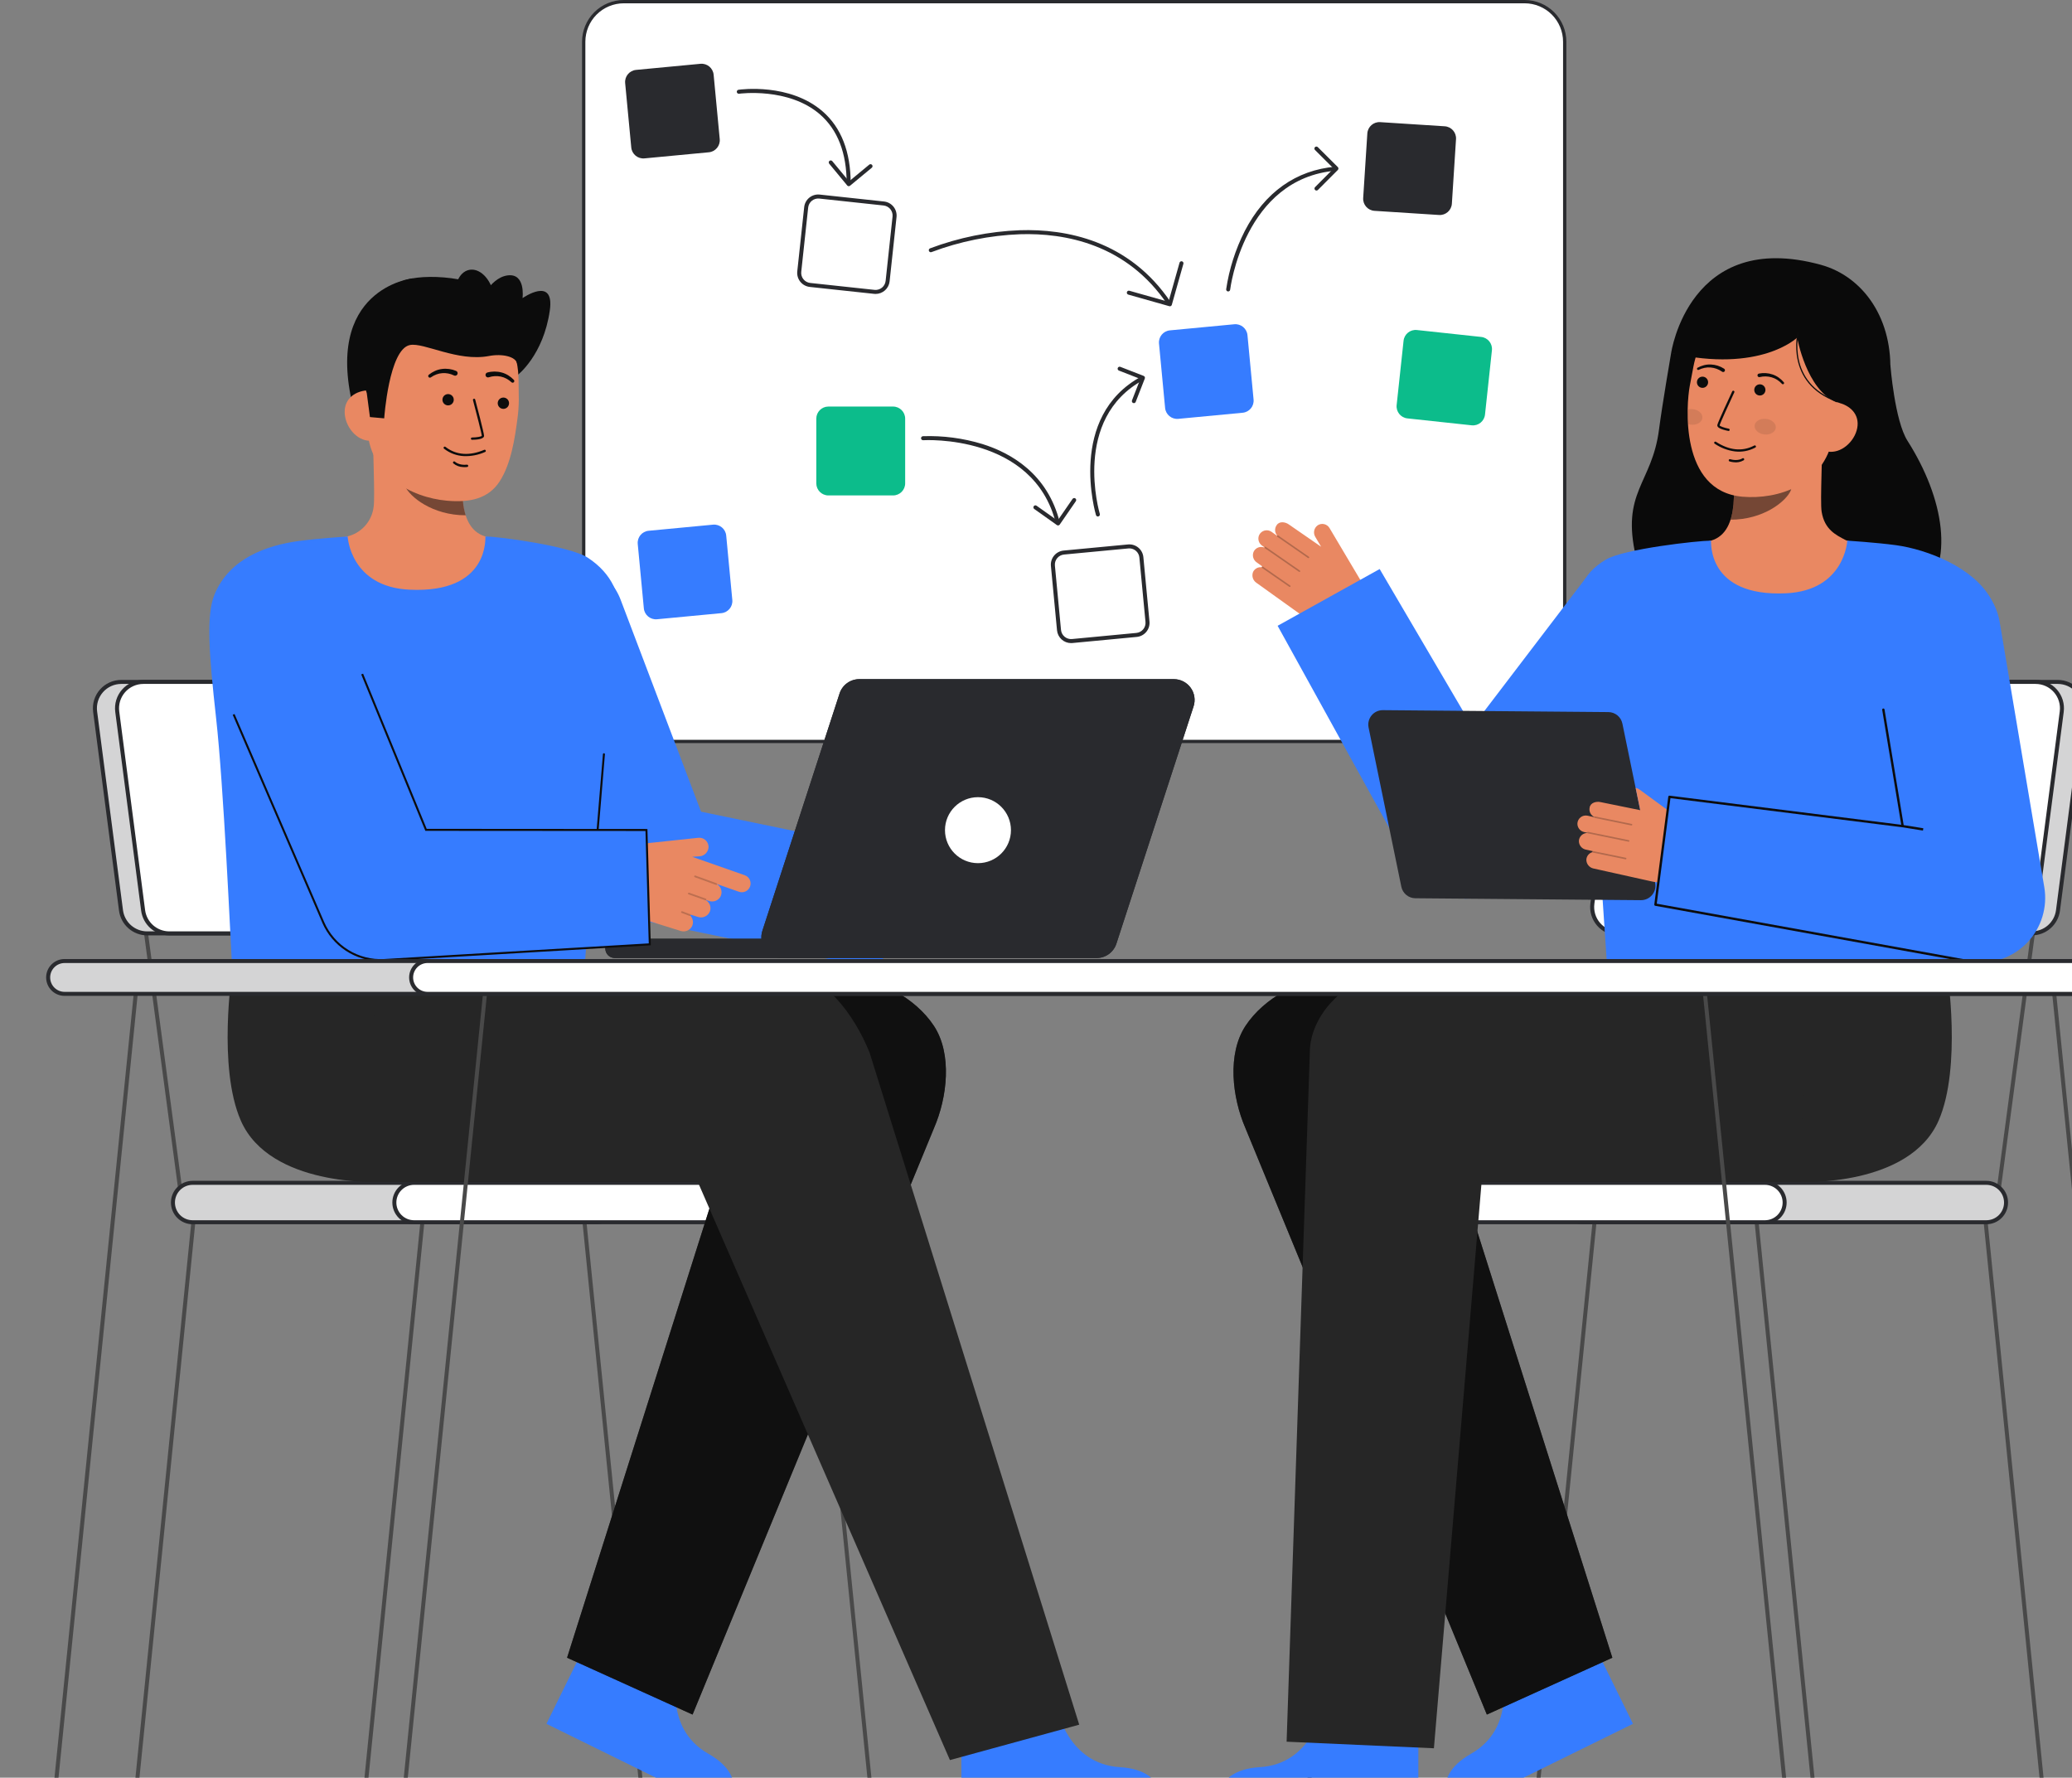 <svg width="1034" height="887" viewBox="0 0 1034 887" fill="none" xmlns="http://www.w3.org/2000/svg">
<rect x="0" y="0" width="1034" height="887" fill="#808080" stroke="none"/>
<path d="M311.278 369.963L760.855 369.963C771.895 369.963 780.845 361.013 780.845 349.973V20.814C780.845 9.774 771.895 0.824 760.855 0.824L311.278 0.824C300.238 0.824 291.288 9.774 291.288 20.814L291.288 349.973C291.288 361.013 300.238 369.963 311.278 369.963Z" fill="white"/>
<path d="M760.855 370.787H311.279C305.761 370.781 300.47 368.586 296.568 364.684C292.666 360.782 290.471 355.491 290.465 349.973V20.814C290.471 15.296 292.666 10.005 296.568 6.103C300.47 2.201 305.761 0.006 311.279 0L760.855 0C766.374 0.006 771.664 2.201 775.566 6.103C779.469 10.005 781.664 15.296 781.67 20.814V349.973C781.664 355.491 779.469 360.782 775.566 364.684C771.664 368.586 766.374 370.781 760.855 370.787ZM311.279 1.648C306.198 1.654 301.326 3.675 297.733 7.268C294.14 10.861 292.119 15.733 292.113 20.814V349.973C292.119 355.054 294.14 359.926 297.733 363.519C301.326 367.112 306.198 369.133 311.279 369.139H760.855C765.937 369.133 770.808 367.112 774.401 363.519C777.995 359.926 780.016 355.054 780.022 349.973V20.814C780.016 15.733 777.995 10.861 774.401 7.268C770.808 3.675 765.937 1.654 760.855 1.648H311.279Z" fill="#292A2E"/>
<path d="M349.547 31.834L317.415 34.88C314.097 35.195 311.661 38.141 311.976 41.459L315.023 73.591C315.338 76.91 318.283 79.345 321.602 79.03L353.734 75.984C357.052 75.669 359.488 72.723 359.173 69.405L356.126 37.273C355.811 33.954 352.866 31.519 349.547 31.834Z" fill="#292A2E"/>
<path d="M441.05 101.537L408.959 98.084C405.644 97.727 402.668 100.125 402.312 103.439L398.859 135.53C398.502 138.845 400.9 141.821 404.215 142.177L436.306 145.63C439.62 145.987 442.596 143.589 442.953 140.274L446.405 108.184C446.762 104.869 444.364 101.893 441.05 101.537Z" fill="white"/>
<path d="M436.963 146.666C436.708 146.666 436.452 146.652 436.198 146.625L404.108 143.172C402.253 142.97 400.555 142.041 399.384 140.589C398.214 139.136 397.667 137.278 397.865 135.423L401.318 103.334C401.417 102.415 401.696 101.525 402.138 100.714C402.581 99.903 403.18 99.187 403.899 98.607C404.619 98.027 405.446 97.595 406.332 97.334C407.219 97.074 408.148 96.991 409.067 97.09L441.157 100.543C443.012 100.743 444.712 101.672 445.883 103.125C447.054 104.578 447.599 106.437 447.4 108.292L443.947 140.381C443.762 142.105 442.947 143.7 441.658 144.859C440.369 146.019 438.697 146.663 436.963 146.666ZM436.411 144.636C437.739 144.779 439.069 144.389 440.109 143.551C441.15 142.713 441.814 141.496 441.957 140.168L445.411 108.078C445.554 106.75 445.163 105.419 444.325 104.379C443.487 103.339 442.27 102.674 440.942 102.531L408.851 99.079C408.194 99.008 407.528 99.068 406.894 99.254C406.259 99.44 405.667 99.75 405.152 100.165C404.637 100.58 404.209 101.092 403.892 101.673C403.575 102.253 403.376 102.89 403.305 103.548L399.852 135.637C399.711 136.965 400.102 138.295 400.94 139.335C401.778 140.374 402.994 141.039 404.322 141.184L436.411 144.636Z" fill="#292A2E"/>
<path d="M583.445 152.416C583.281 152.416 583.119 152.376 582.974 152.299C582.829 152.222 582.706 152.11 582.614 151.974C562.252 121.688 531.364 116.174 509.03 116.874C493.927 117.449 479.016 120.456 464.871 125.78C464.627 125.879 464.353 125.877 464.11 125.776C463.866 125.674 463.673 125.48 463.572 125.237C463.471 124.993 463.47 124.72 463.57 124.475C463.669 124.231 463.861 124.036 464.104 123.933C478.474 118.521 493.623 115.463 508.967 114.875C531.797 114.157 563.401 119.813 584.274 150.857C584.375 151.007 584.434 151.183 584.443 151.364C584.452 151.545 584.412 151.725 584.327 151.885C584.242 152.045 584.115 152.179 583.959 152.272C583.804 152.365 583.626 152.415 583.445 152.415V152.416Z" fill="#292A2E"/>
<path d="M583.815 152.825C583.723 152.825 583.631 152.812 583.542 152.787L563.052 147C562.797 146.928 562.581 146.758 562.451 146.526C562.321 146.295 562.289 146.021 562.361 145.766C562.433 145.511 562.604 145.295 562.835 145.165C563.066 145.035 563.34 145.003 563.595 145.075L583.123 150.589L588.638 131.061C588.715 130.812 588.887 130.602 589.116 130.477C589.345 130.353 589.614 130.323 589.866 130.394C590.117 130.465 590.33 130.631 590.46 130.858C590.591 131.084 590.627 131.352 590.562 131.605L584.776 152.095C584.717 152.305 584.592 152.49 584.418 152.621C584.245 152.753 584.033 152.825 583.815 152.825Z" fill="#292A2E"/>
<path d="M615.952 161.796L583.82 164.843C580.502 165.157 578.066 168.103 578.381 171.421L581.428 203.553C581.743 206.872 584.688 209.307 588.007 208.992L620.139 205.945C623.458 205.631 625.893 202.685 625.578 199.367L622.531 167.235C622.216 163.916 619.271 161.481 615.952 161.796Z" fill="#367CFF"/>
<path d="M720.967 63.014L688.758 60.943C685.431 60.729 682.561 63.253 682.347 66.579L680.276 98.789C680.062 102.116 682.586 104.986 685.912 105.2L718.122 107.271C721.448 107.485 724.319 104.961 724.533 101.635L726.604 69.425C726.818 66.098 724.294 63.228 720.967 63.014Z" fill="#292A2E"/>
<path d="M739.167 168.124L707.076 164.671C703.761 164.314 700.785 166.712 700.429 170.027L696.976 202.117C696.619 205.432 699.017 208.408 702.332 208.764L734.422 212.217C737.737 212.574 740.713 210.176 741.07 206.862L744.522 174.771C744.879 171.456 742.481 168.48 739.167 168.124Z" fill="#0CBC8B"/>
<path d="M563.009 272.66L530.877 275.707C527.558 276.022 525.123 278.968 525.438 282.286L528.485 314.418C528.799 317.737 531.745 320.172 535.064 319.857L567.195 316.81C570.514 316.496 572.949 313.55 572.635 310.231L569.588 278.1C569.273 274.781 566.328 272.346 563.009 272.66Z" fill="white"/>
<path d="M534.49 320.885C532.741 320.882 531.055 320.227 529.761 319.05C528.467 317.872 527.658 316.255 527.49 314.513L524.443 282.381C524.269 280.524 524.839 278.673 526.028 277.235C527.217 275.798 528.927 274.89 530.784 274.712L562.914 271.665C563.834 271.578 564.762 271.673 565.646 271.944C566.529 272.215 567.35 272.658 568.062 273.247C568.774 273.836 569.363 274.559 569.796 275.376C570.229 276.192 570.496 277.086 570.583 278.006L573.63 310.137C573.804 311.994 573.235 313.845 572.046 315.282C570.857 316.72 569.147 317.628 567.29 317.806L535.16 320.853C534.934 320.874 534.71 320.885 534.49 320.885ZM563.59 273.633C563.43 273.633 563.268 273.641 563.107 273.656L530.972 276.7C529.643 276.827 528.418 277.477 527.567 278.506C526.716 279.535 526.308 280.86 526.432 282.19L529.479 314.321C529.608 315.65 530.258 316.873 531.287 317.724C532.316 318.574 533.64 318.982 534.969 318.859L567.1 315.812C568.43 315.684 569.654 315.035 570.505 314.005C571.356 312.976 571.764 311.652 571.639 310.322L568.592 278.191C568.473 276.945 567.895 275.787 566.97 274.944C566.044 274.101 564.838 273.633 563.586 273.63L563.59 273.633Z" fill="#292A2E"/>
<path d="M355.825 261.793L323.693 264.84C320.374 265.155 317.939 268.1 318.254 271.419L321.301 303.551C321.616 306.869 324.561 309.304 327.88 308.99L360.012 305.943C363.33 305.628 365.766 302.683 365.451 299.364L362.404 267.232C362.089 263.913 359.144 261.478 355.825 261.793Z" fill="#367CFF"/>
<path d="M612.9 145.425C612.862 145.425 612.823 145.423 612.785 145.419C612.655 145.404 612.529 145.363 612.414 145.3C612.299 145.236 612.198 145.15 612.116 145.047C612.035 144.944 611.974 144.826 611.938 144.7C611.902 144.574 611.891 144.441 611.906 144.311C613.409 134.215 616.53 124.428 621.15 115.326C631.15 95.943 646.832 84.826 666.49 83.17C666.755 83.148 667.017 83.231 667.219 83.403C667.422 83.574 667.548 83.818 667.571 84.082C667.593 84.347 667.509 84.609 667.338 84.812C667.167 85.014 666.923 85.141 666.658 85.163C620.809 89.019 613.958 143.985 613.892 144.54C613.864 144.783 613.747 145.008 613.565 145.171C613.382 145.334 613.145 145.425 612.9 145.425Z" fill="#292A2E"/>
<path d="M656.98 95.073C656.783 95.073 656.589 95.015 656.425 94.905C656.26 94.795 656.132 94.639 656.056 94.457C655.98 94.274 655.96 94.073 655.998 93.879C656.037 93.685 656.132 93.507 656.271 93.367L665.511 84.086L656.231 74.846C656.136 74.754 656.059 74.644 656.007 74.522C655.954 74.4 655.926 74.269 655.925 74.136C655.923 74.003 655.948 73.872 655.998 73.749C656.048 73.626 656.122 73.514 656.216 73.42C656.31 73.326 656.421 73.251 656.544 73.201C656.667 73.15 656.798 73.124 656.931 73.125C657.064 73.126 657.195 73.153 657.317 73.206C657.439 73.258 657.55 73.334 657.642 73.429L667.63 83.375C667.818 83.562 667.923 83.817 667.923 84.082C667.923 84.347 667.818 84.601 667.63 84.789L657.685 94.778C657.593 94.871 657.483 94.945 657.362 94.996C657.241 95.047 657.111 95.073 656.98 95.073Z" fill="#292A2E"/>
<path d="M547.889 257.723C547.675 257.723 547.467 257.654 547.295 257.527C547.123 257.4 546.996 257.221 546.933 257.016C546.784 256.527 532.402 207.961 569.633 187.816C569.749 187.751 569.877 187.709 570.009 187.693C570.141 187.678 570.275 187.688 570.402 187.725C570.53 187.762 570.649 187.824 570.753 187.907C570.856 187.991 570.942 188.094 571.006 188.211C571.069 188.328 571.108 188.456 571.121 188.588C571.134 188.721 571.121 188.854 571.081 188.981C571.042 189.108 570.978 189.226 570.893 189.328C570.807 189.43 570.702 189.514 570.584 189.575C534.805 208.932 548.704 255.953 548.848 256.426C548.894 256.576 548.904 256.734 548.878 256.888C548.851 257.042 548.789 257.188 548.696 257.314C548.603 257.439 548.482 257.542 548.343 257.612C548.203 257.682 548.049 257.719 547.892 257.719L547.889 257.723Z" fill="#292A2E"/>
<path d="M565.83 201.156C565.668 201.156 565.508 201.116 565.364 201.04C565.22 200.964 565.097 200.854 565.005 200.72C564.914 200.586 564.856 200.431 564.838 200.27C564.819 200.108 564.84 199.945 564.899 199.793L569.071 189.076L558.354 184.9C558.112 184.801 557.918 184.61 557.815 184.369C557.711 184.129 557.706 183.857 557.801 183.613C557.896 183.368 558.083 183.171 558.322 183.063C558.561 182.955 558.832 182.946 559.078 183.036L570.728 187.57C570.851 187.618 570.963 187.689 571.057 187.78C571.152 187.871 571.228 187.979 571.281 188.1C571.334 188.22 571.363 188.349 571.365 188.481C571.368 188.612 571.345 188.743 571.297 188.865L566.762 200.514C566.69 200.703 566.562 200.865 566.396 200.98C566.23 201.094 566.032 201.156 565.83 201.156Z" fill="#292A2E"/>
<path d="M423.516 92.542C423.251 92.542 422.997 92.437 422.809 92.249C422.622 92.062 422.516 91.807 422.516 91.542C422.516 76.351 418.033 64.755 409.188 57.077C393.488 43.45 369.069 46.735 368.824 46.77C368.562 46.807 368.295 46.739 368.083 46.58C367.87 46.421 367.73 46.184 367.693 45.922C367.655 45.659 367.723 45.392 367.883 45.18C368.042 44.968 368.279 44.828 368.541 44.79C369.576 44.641 394.092 41.334 410.49 55.558C419.798 63.633 424.517 75.74 424.516 91.542C424.516 91.673 424.49 91.803 424.44 91.925C424.39 92.046 424.316 92.156 424.223 92.249C424.13 92.342 424.02 92.416 423.899 92.466C423.778 92.516 423.647 92.542 423.516 92.542Z" fill="#292A2E"/>
<path d="M423.564 92.9C423.533 92.9 423.501 92.9 423.47 92.9C423.339 92.888 423.212 92.85 423.096 92.788C422.98 92.727 422.877 92.643 422.793 92.542L413.8 81.683C413.631 81.479 413.55 81.215 413.575 80.951C413.6 80.687 413.728 80.444 413.933 80.275C414.137 80.105 414.4 80.024 414.664 80.049C414.928 80.074 415.172 80.203 415.341 80.407L423.7 90.5L433.788 82.148C433.889 82.064 434.006 82.001 434.132 81.963C434.257 81.924 434.389 81.91 434.52 81.923C434.65 81.935 434.777 81.973 434.894 82.035C435.01 82.096 435.112 82.18 435.196 82.281C435.28 82.382 435.343 82.499 435.381 82.624C435.42 82.75 435.434 82.882 435.421 83.013C435.409 83.143 435.371 83.27 435.309 83.386C435.248 83.502 435.164 83.605 435.063 83.689L424.2 92.674C424.021 92.821 423.796 92.901 423.564 92.9Z" fill="#292A2E"/>
<path d="M445.674 202.858H413.398C410.065 202.858 407.362 205.56 407.362 208.894V241.17C407.362 244.504 410.065 247.206 413.398 247.206H445.674C449.008 247.206 451.71 244.504 451.71 241.17V208.894C451.71 205.56 449.008 202.858 445.674 202.858Z" fill="#0CBC8B"/>
<path d="M527.876 261.844C527.653 261.844 527.437 261.769 527.262 261.632C527.087 261.495 526.962 261.303 526.908 261.087C515.759 216.487 461.245 219.615 460.703 219.652C460.572 219.661 460.44 219.644 460.315 219.602C460.191 219.56 460.075 219.493 459.976 219.407C459.877 219.32 459.796 219.215 459.738 219.097C459.679 218.979 459.644 218.851 459.636 218.719C459.627 218.588 459.644 218.456 459.686 218.332C459.728 218.207 459.794 218.092 459.881 217.993C459.967 217.893 460.073 217.812 460.191 217.754C460.308 217.695 460.437 217.661 460.568 217.652C470.609 217.312 480.636 218.632 490.247 221.558C504.519 226.017 522.801 236.41 528.847 260.597C528.879 260.724 528.885 260.857 528.866 260.987C528.847 261.117 528.802 261.242 528.734 261.354C528.667 261.467 528.578 261.565 528.472 261.643C528.366 261.722 528.247 261.778 528.119 261.81C528.04 261.832 527.958 261.843 527.876 261.844Z" fill="#292A2E"/>
<path d="M528.015 262.181C527.807 262.181 527.605 262.116 527.436 261.996L516.119 253.965C515.903 253.811 515.757 253.578 515.712 253.317C515.668 253.055 515.73 252.787 515.883 252.57C516.037 252.354 516.27 252.208 516.532 252.164C516.793 252.12 517.062 252.181 517.278 252.335L527.767 259.779L535.244 248.937C535.395 248.721 535.626 248.573 535.886 248.526C536.146 248.48 536.414 248.538 536.631 248.688C536.848 248.838 536.998 249.067 537.046 249.327C537.095 249.586 537.038 249.855 536.89 250.073L528.838 261.749C528.763 261.858 528.667 261.951 528.555 262.023C528.444 262.094 528.319 262.143 528.189 262.166C528.132 262.176 528.073 262.181 528.015 262.181Z" fill="#292A2E"/>
<path d="M1019.64 905.254L1021.6 904.876L990.904 599.845L988.94 600.223L1019.64 905.254Z" fill="#494949"/>
<path d="M905.338 905.254L907.302 904.876L876.607 599.845L874.643 600.223L905.338 905.254Z" fill="#494949"/>
<path d="M652.69 905.254L650.726 904.876L681.422 599.845L683.386 600.223L652.69 905.254Z" fill="#494949"/>
<path d="M766.988 905.254L765.024 904.876L795.719 599.845L797.683 600.223L766.988 905.254Z" fill="#494949"/>
<path d="M807.685 465.592L789.753 599.896L791.736 600.161L809.668 465.857L807.685 465.592Z" fill="#494949"/>
<path d="M1013.51 465.592L995.576 599.896L997.558 600.16L1015.49 465.856L1013.51 465.592Z" fill="#494949"/>
<path d="M789.935 609.869H991.255C996.687 609.869 1001.09 605.466 1001.09 600.034V600.033C1001.09 594.601 996.687 590.198 991.255 590.198H789.935C784.503 590.198 780.1 594.601 780.1 600.033V600.034C780.1 605.466 784.503 609.869 789.935 609.869Z" fill="#292A2E"/>
<path opacity="0.8" d="M789.935 609.869H991.255C996.687 609.869 1001.09 605.466 1001.09 600.034V600.033C1001.09 594.601 996.687 590.198 991.255 590.198H789.935C784.503 590.198 780.1 594.601 780.1 600.033V600.034C780.1 605.466 784.503 609.869 789.935 609.869Z" fill="white"/>
<path d="M779.1 600.034C779.104 597.161 780.246 594.408 782.277 592.377C784.309 590.346 787.063 589.203 789.935 589.2H991.255C994.129 589.2 996.885 590.341 998.917 592.373C1000.95 594.405 1002.09 597.161 1002.09 600.035C1002.09 602.909 1000.95 605.664 998.917 607.696C996.885 609.728 994.129 610.87 991.255 610.87H789.935C787.062 610.866 784.308 609.724 782.277 607.692C780.246 605.661 779.103 602.907 779.1 600.034ZM789.935 591.199C787.592 591.199 785.345 592.13 783.688 593.787C782.031 595.444 781.1 597.691 781.1 600.034C781.1 602.377 782.031 604.624 783.688 606.281C785.345 607.938 787.592 608.869 789.935 608.869H991.255C993.598 608.869 995.845 607.938 997.502 606.281C999.159 604.624 1000.09 602.377 1000.09 600.034C1000.09 597.691 999.159 595.444 997.502 593.787C995.845 592.13 993.598 591.199 991.255 591.199H789.935Z" fill="#292A2E"/>
<path d="M679.44 609.869H880.76C886.192 609.869 890.595 605.466 890.595 600.034V600.033C890.595 594.601 886.192 590.198 880.76 590.198H679.44C674.008 590.198 669.605 594.601 669.605 600.033V600.034C669.605 605.466 674.008 609.869 679.44 609.869Z" fill="white"/>
<path d="M668.6 600.034C668.604 597.161 669.747 594.406 671.78 592.375C673.812 590.344 676.567 589.202 679.44 589.2H880.76C883.634 589.2 886.39 590.341 888.422 592.373C890.454 594.405 891.595 597.161 891.595 600.035C891.595 602.909 890.454 605.664 888.422 607.696C886.39 609.728 883.634 610.87 880.76 610.87H679.44C676.567 610.868 673.811 609.725 671.779 607.694C669.747 605.662 668.604 602.907 668.6 600.034ZM679.44 591.2C678.28 591.2 677.131 591.428 676.059 591.872C674.987 592.316 674.013 592.967 673.193 593.788C672.372 594.608 671.722 595.582 671.278 596.654C670.834 597.726 670.605 598.875 670.605 600.035C670.605 601.195 670.834 602.344 671.278 603.416C671.722 604.488 672.372 605.462 673.193 606.282C674.013 607.103 674.987 607.753 676.059 608.197C677.131 608.641 678.28 608.87 679.44 608.87H880.76C883.103 608.87 885.35 607.939 887.007 606.282C888.664 604.625 889.595 602.378 889.595 600.035C889.595 597.692 888.664 595.445 887.007 593.788C885.35 592.131 883.103 591.2 880.76 591.2H679.44Z" fill="#292A2E"/>
<path d="M818.724 465.73H1013.97C1017.16 465.73 1020.25 464.568 1022.65 462.461C1025.04 460.355 1026.59 457.448 1027.01 454.282L1039.92 355.1C1040.16 353.246 1040.01 351.362 1039.46 349.574C1038.92 347.785 1038 346.134 1036.76 344.729C1035.53 343.324 1034.01 342.199 1032.31 341.428C1030.6 340.657 1028.76 340.258 1026.89 340.258H831.639C828.446 340.257 825.361 341.419 822.962 343.526C820.562 345.633 819.012 348.541 818.6 351.708L805.685 450.888C805.444 452.742 805.601 454.627 806.146 456.415C806.691 458.204 807.611 459.856 808.845 461.261C810.079 462.665 811.599 463.791 813.302 464.561C815.006 465.332 816.854 465.731 818.724 465.73Z" fill="#292A2E"/>
<path opacity="0.8" d="M818.724 465.73H1013.97C1017.16 465.73 1020.25 464.568 1022.65 462.461C1025.04 460.355 1026.59 457.448 1027.01 454.282L1039.92 355.1C1040.16 353.246 1040.01 351.362 1039.46 349.574C1038.92 347.785 1038 346.134 1036.76 344.729C1035.53 343.324 1034.01 342.199 1032.31 341.428C1030.6 340.657 1028.76 340.258 1026.89 340.258H831.639C828.446 340.257 825.361 341.419 822.962 343.526C820.562 345.633 819.012 348.541 818.6 351.708L805.685 450.888C805.444 452.742 805.601 454.627 806.146 456.415C806.691 458.204 807.611 459.856 808.845 461.261C810.079 462.665 811.599 463.791 813.302 464.561C815.006 465.332 816.854 465.731 818.724 465.73Z" fill="white"/>
<path d="M808.1 461.919C806.772 460.408 805.782 458.63 805.196 456.706C804.61 454.781 804.441 452.754 804.7 450.759L817.615 351.579C818.066 348.176 819.736 345.051 822.315 342.786C824.894 340.52 828.208 339.268 831.641 339.26H1026.89C1028.9 339.26 1030.89 339.689 1032.72 340.519C1034.55 341.348 1036.19 342.559 1037.52 344.071C1038.84 345.583 1039.83 347.36 1040.42 349.285C1041.01 351.21 1041.17 353.237 1040.91 355.232L1028 454.411C1027.55 457.814 1025.88 460.939 1023.3 463.204C1020.72 465.47 1017.41 466.722 1013.97 466.73H818.724C816.713 466.729 814.725 466.3 812.893 465.47C811.061 464.641 809.427 463.43 808.1 461.919ZM831.639 341.26C828.692 341.267 825.848 342.343 823.634 344.289C821.42 346.234 819.987 348.916 819.6 351.837L806.685 451.017C806.462 452.73 806.607 454.471 807.11 456.123C807.613 457.775 808.463 459.301 809.603 460.599C810.743 461.897 812.146 462.937 813.72 463.649C815.293 464.361 817.001 464.73 818.728 464.73H1013.98C1016.92 464.724 1019.77 463.648 1021.98 461.703C1024.2 459.758 1025.63 457.075 1026.02 454.153L1038.93 354.973C1039.16 353.26 1039.01 351.52 1038.51 349.867C1038 348.215 1037.15 346.689 1036.02 345.391C1034.88 344.093 1033.47 343.053 1031.9 342.341C1030.32 341.629 1028.62 341.26 1026.89 341.26H831.639Z" fill="#292A2E"/>
<path d="M807.683 465.73H1002.93C1006.12 465.73 1009.21 464.568 1011.6 462.461C1014 460.355 1015.55 457.448 1015.97 454.282L1028.88 355.1C1029.12 353.246 1028.96 351.362 1028.42 349.574C1027.88 347.785 1026.96 346.133 1025.72 344.729C1024.49 343.324 1022.97 342.199 1021.27 341.428C1019.56 340.657 1017.71 340.258 1015.85 340.258H820.6C817.408 340.258 814.325 341.42 811.927 343.526C809.528 345.632 807.978 348.54 807.566 351.705L794.651 450.885C794.409 452.739 794.565 454.623 795.11 456.412C795.654 458.2 796.573 459.852 797.807 461.257C799.04 462.662 800.559 463.788 802.262 464.559C803.965 465.331 805.813 465.73 807.683 465.73Z" fill="white"/>
<path d="M797.055 461.919C795.728 460.407 794.738 458.63 794.151 456.706C793.565 454.781 793.396 452.754 793.655 450.759L806.57 351.579C807.021 348.175 808.691 345.05 811.272 342.785C813.852 340.519 817.166 339.267 820.6 339.26H1015.85C1017.86 339.26 1019.85 339.689 1021.68 340.519C1023.51 341.348 1025.15 342.559 1026.48 344.071C1027.8 345.583 1028.79 347.36 1029.38 349.285C1029.96 351.21 1030.13 353.237 1029.87 355.232L1016.96 454.411C1016.51 457.814 1014.84 460.939 1012.26 463.204C1009.68 465.469 1006.37 466.722 1002.93 466.73H807.683C805.671 466.73 803.683 466.3 801.85 465.471C800.017 464.641 798.383 463.43 797.055 461.919ZM820.6 341.26C817.653 341.267 814.808 342.343 812.593 344.288C810.378 346.233 808.944 348.915 808.557 351.837L795.642 451.017C795.419 452.73 795.564 454.471 796.067 456.123C796.57 457.775 797.42 459.301 798.56 460.599C799.7 461.897 801.103 462.937 802.677 463.649C804.25 464.361 805.958 464.73 807.685 464.73H1002.93C1005.88 464.724 1008.72 463.648 1010.94 461.703C1013.15 459.758 1014.59 457.075 1014.97 454.153L1027.89 354.974C1028.11 353.261 1027.97 351.52 1027.46 349.868C1026.96 348.216 1026.11 346.689 1024.97 345.392C1023.83 344.094 1022.43 343.054 1020.85 342.341C1019.28 341.629 1017.57 341.26 1015.85 341.26H820.6Z" fill="#292A2E"/>
<path d="M660.119 852.415C660.119 852.415 654.758 880.209 628.735 881.758C602.712 883.307 608.355 904.037 608.355 904.037H707.8V854.353L660.119 852.415Z" fill="#367CFF"/>
<path d="M749.346 834.867C749.346 834.867 756.803 862.173 734.137 875.05C711.471 887.927 725.684 904.037 725.684 904.037L814.916 860.137L792.985 815.56L749.346 834.867Z" fill="#367CFF"/>
<path d="M804.614 827.154L729.365 589.764H865.765C893.165 589.764 904.586 566.529 904.586 539.131C904.586 511.733 877.651 487.715 850.253 487.715H666.162C649.452 487.715 630.714 497.935 621.542 511.905C612.37 525.875 614.849 547.523 621.494 562.856L741.994 855.523" fill="#262626"/>
<path opacity="0.8" d="M804.614 827.154L729.365 589.764H865.765C893.165 589.764 904.586 566.529 904.586 539.131C904.586 511.733 877.651 487.715 850.253 487.715H666.162C649.452 487.715 630.714 497.935 621.542 511.905C612.37 525.875 614.849 547.523 621.494 562.856L741.994 855.523" fill="#0A0A0A"/>
<path d="M715.574 872.339L739.374 589.764L904.583 589.753C943.295 586.719 961.023 565.503 960.46 538.111C959.903 511.066 946.21 484.354 919.286 484.354H696.62C676.7 484.763 653.638 503.606 653.638 525.278L642.067 869.056" fill="#262626"/>
<path d="M971.732 484.685C971.732 484.685 979.069 532.531 967.439 559.132C952.92 592.342 898.492 589.754 898.492 589.754L901.559 484.354L971.732 484.685Z" fill="#262626"/>
<path d="M979.818 479.277L980.03 479.289C980.03 479.289 979.877 475.213 979.818 479.277Z" fill="#333333"/>
<path d="M979.552 479.277L979.764 479.289C979.764 479.289 979.611 475.213 979.552 479.277Z" fill="#333333"/>
<path d="M625.367 285.3C625.756 284.529 626.375 283.898 627.138 283.494C627.902 283.09 628.772 282.932 629.628 283.044C629.621 282.968 629.638 282.891 629.676 282.825C629.716 282.774 629.768 282.734 629.828 282.709C629.888 282.685 629.954 282.677 630.018 282.686L627.128 280.614C626.265 280.022 625.645 279.138 625.382 278.124C625.12 277.111 625.233 276.037 625.7 275.1C626.192 274.189 627.005 273.494 627.981 273.149C628.957 272.803 630.026 272.833 630.982 273.231C630.975 273.19 631.002 273.151 631.008 273.109L629.821 272.258C629.009 271.697 628.416 270.874 628.142 269.926C627.868 268.979 627.929 267.966 628.315 267.058C628.57 266.494 628.946 265.993 629.418 265.592C629.89 265.19 630.445 264.899 631.043 264.738C631.641 264.577 632.267 264.551 632.876 264.662C633.485 264.772 634.062 265.016 634.566 265.377L637.307 267.341C637.315 267.325 637.307 267.306 637.318 267.291C637.329 267.276 637.358 267.27 637.374 267.254C636.745 266.546 636.375 265.645 636.325 264.699C636.275 263.753 636.547 262.819 637.098 262.048C638.392 259.967 641.378 260.392 643.15 261.662L659.281 272.804L656.4 267.94C655.819 267.006 655.615 265.886 655.828 264.807C656.041 263.728 656.656 262.77 657.548 262.127C658.02 261.811 658.551 261.595 659.11 261.491C659.668 261.387 660.242 261.399 660.796 261.524C661.35 261.649 661.873 261.886 662.332 262.22C662.791 262.554 663.178 262.979 663.468 263.467L679.211 289.967C681.058 293.076 681.619 296.783 680.777 300.3C679.934 303.817 677.753 306.866 674.698 308.801C671.155 311.045 667.022 312.179 662.83 312.059C658.637 311.938 654.577 310.569 651.168 308.125L626.808 290.665C625.999 290.063 625.417 289.207 625.155 288.233C624.893 287.259 624.968 286.226 625.367 285.3Z" fill="#E98862"/>
<g opacity="0.25">
<path d="M653.27 278.343C653.211 278.424 653.122 278.48 653.022 278.496C652.923 278.513 652.821 278.49 652.738 278.433L637.412 267.818C637.329 267.759 637.272 267.67 637.254 267.57C637.236 267.47 637.259 267.366 637.317 267.283C637.374 267.199 637.463 267.141 637.563 267.123C637.663 267.104 637.767 267.126 637.851 267.183L653.178 277.8C653.22 277.829 653.256 277.865 653.284 277.908C653.311 277.95 653.33 277.998 653.34 278.048C653.349 278.098 653.348 278.149 653.338 278.198C653.327 278.248 653.307 278.295 653.278 278.337L653.27 278.343Z" fill="#0C0C0C"/>
</g>
<g opacity="0.25">
<path d="M648.775 285.232C648.716 285.313 648.627 285.369 648.527 285.385C648.428 285.402 648.326 285.379 648.243 285.322L631.143 273.475C631.059 273.417 631.001 273.328 630.982 273.227C630.963 273.126 630.985 273.022 631.043 272.938C631.103 272.856 631.192 272.801 631.292 272.782C631.391 272.763 631.495 272.783 631.58 272.838L648.685 284.685C648.727 284.714 648.763 284.75 648.79 284.793C648.818 284.835 648.837 284.883 648.846 284.933C648.856 284.983 648.855 285.034 648.844 285.083C648.834 285.133 648.814 285.18 648.785 285.222L648.775 285.232Z" fill="#0C0C0C"/>
</g>
<g opacity="0.25">
<path d="M643.949 292.721C643.89 292.802 643.801 292.858 643.701 292.874C643.602 292.891 643.5 292.868 643.417 292.811L629.773 283.361C629.692 283.301 629.637 283.213 629.621 283.113C629.604 283.014 629.627 282.912 629.684 282.83C629.742 282.747 629.829 282.69 629.928 282.671C630.026 282.652 630.129 282.672 630.213 282.727L643.857 292.177C643.899 292.206 643.935 292.242 643.962 292.285C643.99 292.327 644.009 292.375 644.018 292.425C644.028 292.475 644.027 292.526 644.016 292.575C644.006 292.625 643.986 292.672 643.957 292.714L643.949 292.721Z" fill="#0C0C0C"/>
</g>
<path d="M688.5 283.934L734.732 362.673L791.145 288.68L837.993 330.917L757.983 434.533L757.459 435.27C754.257 439.656 749.99 443.155 745.062 445.436C740.134 447.718 734.706 448.707 729.289 448.311C723.873 447.914 718.647 446.145 714.103 443.171C709.559 440.196 705.848 436.114 703.318 431.308L637.575 312.252L688.5 283.934Z" fill="#367CFF"/>
<path d="M739.261 372.141C739.362 372.141 739.46 372.115 739.548 372.066C739.636 372.017 739.709 371.946 739.762 371.861C739.814 371.775 739.844 371.677 739.848 371.577C739.852 371.476 739.83 371.376 739.784 371.287L735.252 362.406C735.178 362.273 735.055 362.173 734.91 362.129C734.764 362.084 734.606 362.098 734.47 362.167C734.335 362.236 734.231 362.356 734.182 362.5C734.132 362.644 734.14 362.802 734.205 362.94L738.738 371.821C738.787 371.917 738.862 371.998 738.954 372.055C739.047 372.111 739.153 372.141 739.261 372.141Z" fill="#0C0C0C"/>
<path d="M794.393 362.226L793.221 362.293L794.632 387.162L795.805 387.095L794.393 362.226Z" fill="#0C0C0C"/>
<path d="M943.366 182.24C943.366 182.24 945.533 209.922 951.882 219.901C970.16 248.628 975.735 281.12 957.963 298.333C940.191 315.546 825.586 317.111 816.451 278.1C808.76 245.253 824.406 241.531 827.908 214.32C829.493 202.009 833.945 176.179 833.945 176.179" fill="#0A0A0A"/>
<path d="M845.627 271.859C845.827 271.833 848.02 308.259 890.341 305.087C919.641 302.892 930.085 271.807 930.757 271.807C927.598 271.136 922.279 270.16 920.876 269.407C916.262 266.928 910.554 264.349 909.067 255.39C908.21 250.226 909.667 223.809 909.216 218.584L864.244 228.622C864.872 239.656 869.27 265.236 853.855 269.763C851.29 270.516 848.527 271.205 845.627 271.859Z" fill="#E98862"/>
<path opacity="0.52" d="M863.613 259.313C864.317 257.043 864.771 254.702 864.966 252.333C865.46 246.927 865.362 241.483 864.672 236.099C873.813 234.865 882.424 231.092 889.528 225.209C890.363 228.293 894.956 241.769 893.684 244.7C891.28 250.241 879.985 259.313 863.613 259.313Z" fill="#0C0C0C"/>
<path d="M869.574 247.848C887.323 249.358 910.181 242 914.66 218.335L918.701 196.981C923.18 173.315 914.381 151.781 892.101 147.561C869.819 143.344 849.533 159.377 845.054 183.043L843.265 192.496C841.544 201.577 837.905 245.153 869.574 247.848Z" fill="#E98862"/>
<path d="M849.613 193.527C851.155 193.527 852.406 192.277 852.406 190.734C852.406 189.191 851.155 187.941 849.613 187.941C848.07 187.941 846.82 189.191 846.82 190.734C846.82 192.277 848.07 193.527 849.613 193.527Z" fill="#0C0C0C"/>
<path d="M878.229 197.349C879.772 197.349 881.022 196.098 881.022 194.556C881.022 193.013 879.772 191.763 878.229 191.763C876.687 191.763 875.436 193.013 875.436 194.556C875.436 196.098 876.687 197.349 878.229 197.349Z" fill="#0C0C0C"/>
<path d="M862.525 215.034C862.51 215.033 862.496 215.031 862.482 215.028C861.579 214.85 860.687 214.623 859.81 214.347C858.499 213.926 856.783 213.228 857.01 212.047C857.264 210.699 863.71 196.847 864.446 195.274C864.51 195.136 864.626 195.03 864.769 194.978C864.911 194.926 865.069 194.932 865.206 194.996C865.344 195.061 865.451 195.177 865.503 195.319C865.555 195.462 865.548 195.619 865.484 195.757C862.734 201.657 858.306 211.357 858.135 212.257C858.282 212.678 860.457 213.477 862.697 213.902C862.844 213.928 862.974 214.01 863.061 214.131C863.148 214.252 863.184 214.402 863.162 214.55C863.14 214.697 863.062 214.83 862.943 214.92C862.825 215.01 862.676 215.051 862.528 215.033L862.525 215.034Z" fill="#0C0C0C"/>
<path d="M865.825 225.252C862.19 224.78 858.717 223.46 855.686 221.4C855.559 221.317 855.47 221.187 855.438 221.039C855.407 220.89 855.436 220.735 855.519 220.608C855.602 220.481 855.732 220.392 855.88 220.36C856.029 220.329 856.184 220.358 856.311 220.441C862.87 224.715 869.389 225.406 875.16 222.441C875.276 222.377 875.396 222.32 875.519 222.27C875.662 222.218 875.819 222.226 875.956 222.29C876.094 222.354 876.2 222.471 876.251 222.613C876.303 222.756 876.296 222.914 876.231 223.051C876.167 223.188 876.051 223.294 875.908 223.346C875.863 223.365 875.787 223.405 875.683 223.459C872.648 225.024 869.216 225.648 865.825 225.252Z" fill="#0C0C0C"/>
<path d="M936.527 204.423L916.552 200.761C901.425 194.639 896.852 168.451 896.852 168.451C896.852 168.451 878.477 186.361 833.952 176.175C833.952 176.175 842.881 114.075 908.667 132.131C929.879 137.954 945.103 159.331 943.207 187.899C941.871 207.92 936.527 204.423 936.527 204.423Z" fill="#0A0A0A"/>
<path d="M911.912 225.283C918.683 226.564 925.543 220.359 926.825 213.583C928.107 206.807 923.325 202.038 916.552 200.757L912.204 204.634L906.09 224.177L911.912 225.283Z" fill="#E98862"/>
<path d="M860.363 183.954C858.388 182.678 856.106 181.958 853.756 181.868C852.6 181.816 851.442 181.939 850.322 182.231C849.212 182.516 848.143 182.94 847.139 183.492C847.011 183.569 846.916 183.691 846.873 183.835C846.83 183.978 846.843 184.133 846.908 184.267C846.973 184.402 847.086 184.508 847.225 184.563C847.364 184.619 847.519 184.621 847.659 184.568L847.701 184.549C848.629 184.095 849.61 183.759 850.622 183.549C851.622 183.335 852.649 183.273 853.667 183.367C855.687 183.535 857.627 184.236 859.289 185.398L859.343 185.437C859.438 185.516 859.548 185.575 859.666 185.609C859.784 185.644 859.909 185.654 860.031 185.639C860.153 185.624 860.271 185.583 860.377 185.521C860.484 185.458 860.576 185.374 860.648 185.274C860.721 185.174 860.772 185.061 860.798 184.94C860.825 184.82 860.826 184.695 860.803 184.574C860.779 184.453 860.731 184.338 860.661 184.236C860.591 184.135 860.501 184.048 860.397 183.983L860.363 183.954Z" fill="#0C0C0C"/>
<path d="M878.177 188.148C880.146 187.666 882.208 187.714 884.153 188.285C885.136 188.566 886.072 188.995 886.927 189.556C887.794 190.118 888.587 190.788 889.287 191.548L889.319 191.58C889.431 191.68 889.575 191.734 889.725 191.733C889.875 191.731 890.018 191.674 890.128 191.571C890.237 191.469 890.305 191.33 890.317 191.181C890.329 191.032 890.285 190.883 890.193 190.765C889.456 189.888 888.612 189.107 887.681 188.44C886.742 187.763 885.707 187.23 884.61 186.86C882.386 186.095 879.998 185.943 877.695 186.419C877.475 186.482 877.288 186.625 877.17 186.821C877.053 187.017 877.014 187.25 877.062 187.473C877.11 187.697 877.241 187.893 877.428 188.024C877.616 188.154 877.846 188.208 878.072 188.175L878.109 188.166L878.177 188.148Z" fill="#0C0C0C"/>
<path d="M865.052 230.625C864.393 230.55 863.742 230.419 863.106 230.234C862.96 230.192 862.837 230.094 862.763 229.961C862.69 229.828 862.672 229.671 862.714 229.525C862.756 229.38 862.855 229.256 862.987 229.183C863.12 229.11 863.277 229.092 863.423 229.134C867.253 230.234 869.431 228.776 869.523 228.713C869.647 228.626 869.801 228.591 869.95 228.618C870.1 228.644 870.233 228.728 870.32 228.852C870.408 228.977 870.442 229.131 870.416 229.28C870.39 229.43 870.305 229.563 870.181 229.65C868.635 230.558 866.823 230.902 865.052 230.625Z" fill="#0C0C0C"/>
<path d="M916.509 200.508L916.709 199.955C891.401 190.87 897.59 166.034 897.655 165.784L897.087 165.635C897.019 165.89 890.688 191.238 916.509 200.508Z" fill="#0C0C0C"/>
<path opacity="0.1" d="M886.19 213.464C886.42 211.321 884.239 209.328 881.317 209.014C878.395 208.7 875.84 210.182 875.609 212.325C875.378 214.469 877.56 216.461 880.482 216.775C883.404 217.09 885.959 215.607 886.19 213.464Z" fill="#0C0C0C"/>
<path opacity="0.1" d="M849.556 208.578C849.319 210.718 846.765 212.199 843.843 211.888C843.338 211.834 842.84 211.727 842.357 211.57C842.192 209.023 842.157 206.57 842.204 204.302C843.012 204.09 843.852 204.031 844.681 204.128C847.6 204.438 849.784 206.43 849.556 208.578Z" fill="#0C0C0C"/>
<path d="M793.046 352.06C794.379 367.721 800.863 465.06 802.146 484.354L971.732 484.714C972.732 467.314 984.258 391.242 988.042 357.22C991.654 324.756 998.742 308.502 993.542 298.904C985.054 283.218 961.86 274.154 946.042 272.012C936.385 270.705 921.859 269.768 921.859 269.768C921.859 269.768 920.63 294.647 891.304 296.032C851.383 297.915 854.049 269.768 853.851 269.768C847.384 269.768 810.439 273.861 801.4 279.219C776.775 293.8 790.216 318.873 793.046 352.06Z" fill="#367CFF"/>
<path d="M682.968 363L699.315 442.453C699.647 444.066 700.522 445.517 701.794 446.563C703.066 447.61 704.659 448.188 706.306 448.202L818.867 449.16C819.941 449.169 821.003 448.938 821.976 448.484C822.949 448.029 823.808 447.363 824.49 446.533C825.172 445.704 825.66 444.732 825.918 443.69C826.176 442.648 826.198 441.561 825.981 440.509L809.634 361.056C809.302 359.443 808.427 357.992 807.155 356.946C805.882 355.9 804.29 355.322 802.643 355.308L690.082 354.349C689.008 354.34 687.946 354.571 686.973 355.025C686 355.48 685.141 356.146 684.459 356.976C683.777 357.805 683.289 358.776 683.031 359.819C682.773 360.861 682.752 361.948 682.968 363Z" fill="#292A2E"/>
<path d="M787.929 419.437C787.869 420.483 788.189 421.515 788.83 422.344C789.472 423.173 790.391 423.742 791.418 423.947L794.883 424.711C794.821 424.731 794.765 424.767 794.72 424.814C794.675 424.861 794.642 424.918 794.624 424.981C794.616 425.055 794.632 425.129 794.671 425.192C793.838 425.426 793.099 425.914 792.556 426.587C792.013 427.261 791.693 428.087 791.641 428.951C791.636 429.958 791.971 430.937 792.591 431.73C793.211 432.523 794.081 433.083 795.059 433.321L824.319 439.821C825.815 440.155 827.344 440.323 828.877 440.321C832.292 440.321 835.656 439.49 838.678 437.899C841.701 436.309 844.291 434.008 846.226 431.194C848.278 428.217 849.087 424.556 848.482 420.991C847.876 417.427 845.904 414.239 842.984 412.106L818.094 393.906C817.546 393.505 816.909 393.243 816.238 393.142L818.528 404.266L817.918 404.125L817.788 404.102L798.7 400.22C796.574 399.75 793.661 400.52 793.285 402.945C793.083 403.871 793.201 404.838 793.618 405.689C794.036 406.54 794.729 407.225 795.585 407.632C795.573 407.643 795.549 407.655 795.549 407.679C795.549 407.703 795.561 407.714 795.561 407.737L792.261 407.009C791.657 406.876 791.032 406.877 790.429 407.015C789.827 407.152 789.262 407.421 788.776 407.803C788.29 408.184 787.894 408.669 787.618 409.222C787.341 409.775 787.191 410.382 787.177 411C787.177 411.987 787.519 412.944 788.144 413.708C788.769 414.473 789.639 414.997 790.607 415.193L792.028 415.51C792.04 415.557 792.028 415.604 792.052 415.64C791.016 415.648 790.02 416.041 789.257 416.742C788.495 417.444 788.022 418.405 787.929 419.437Z" fill="#E98862"/>
<g opacity="0.25">
<path d="M814.566 411.593C814.543 411.691 814.483 411.777 814.399 411.831C814.314 411.886 814.212 411.905 814.113 411.885L795.849 408.139C795.798 408.13 795.75 408.111 795.706 408.083C795.663 408.055 795.626 408.018 795.597 407.976C795.568 407.933 795.548 407.885 795.538 407.835C795.528 407.784 795.528 407.732 795.538 407.681C795.548 407.631 795.569 407.583 795.598 407.54C795.627 407.498 795.665 407.462 795.708 407.434C795.751 407.406 795.8 407.387 795.851 407.379C795.902 407.37 795.954 407.371 796.004 407.383L814.268 411.129C814.317 411.139 814.365 411.159 814.406 411.187C814.448 411.216 814.484 411.252 814.512 411.294C814.54 411.337 814.559 411.384 814.569 411.434C814.578 411.483 814.578 411.534 814.568 411.584L814.566 411.593Z" fill="#0C0C0C"/>
</g>
<g opacity="0.25">
<path d="M813.137 419.694C813.114 419.792 813.054 419.877 812.969 419.932C812.884 419.986 812.782 420.005 812.683 419.985L792.3 415.805C792.251 415.795 792.203 415.775 792.162 415.747C792.12 415.718 792.084 415.682 792.056 415.64C792.028 415.597 792.009 415.55 791.999 415.5C791.99 415.451 791.99 415.4 792 415.35C792.024 415.252 792.084 415.166 792.169 415.11C792.254 415.054 792.356 415.033 792.456 415.05L812.838 419.23C812.938 419.251 813.026 419.311 813.082 419.396C813.138 419.481 813.159 419.586 813.138 419.686L813.137 419.694Z" fill="#0C0C0C"/>
</g>
<g opacity="0.25">
<path d="M811.639 428.476C811.616 428.574 811.556 428.66 811.471 428.714C811.386 428.769 811.284 428.788 811.185 428.768L794.926 425.434C794.827 425.412 794.74 425.352 794.685 425.267C794.63 425.182 794.611 425.078 794.631 424.979C794.652 424.88 794.71 424.792 794.795 424.736C794.879 424.68 794.982 424.659 795.082 424.678L811.34 428.012C811.44 428.033 811.528 428.092 811.584 428.177C811.64 428.263 811.66 428.367 811.64 428.467L811.639 428.476Z" fill="#0C0C0C"/>
</g>
<path d="M826.131 451.394L984.878 480.082C989.832 480.621 994.843 480.005 999.519 478.282C1004.19 476.559 1008.41 473.776 1011.83 470.152C1015.25 466.527 1017.78 462.16 1019.23 457.392C1020.67 452.624 1021 447.585 1020.17 442.671L997.947 310.571C997.256 306.385 995.745 302.376 993.501 298.774C991.258 295.173 988.325 292.049 984.872 289.583C981.42 287.117 977.514 285.356 973.379 284.402C969.245 283.448 964.963 283.319 960.778 284.023C956.594 284.727 952.589 286.25 948.995 288.504C945.4 290.759 942.285 293.7 939.829 297.16C937.373 300.621 935.624 304.531 934.683 308.669C933.741 312.806 933.625 317.089 934.341 321.271L949.5 412.21L833.11 397.593L826.131 451.394Z" fill="#367CFF"/>
<path d="M984.879 480.67C985.025 480.668 985.165 480.612 985.272 480.513C985.379 480.413 985.445 480.278 985.457 480.132C985.47 479.987 985.428 479.842 985.339 479.726C985.251 479.61 985.123 479.531 984.979 479.504L826.779 450.916L833.612 398.249L949.412 412.793C949.503 412.805 949.596 412.796 949.683 412.765C949.77 412.735 949.849 412.684 949.912 412.617C949.975 412.551 950.022 412.472 950.049 412.385C950.076 412.299 950.082 412.207 950.068 412.117L940.441 354C940.429 353.924 940.402 353.85 940.362 353.784C940.321 353.718 940.268 353.661 940.205 353.616C940.142 353.571 940.071 353.539 939.996 353.522C939.92 353.505 939.842 353.503 939.766 353.517C939.612 353.543 939.475 353.628 939.385 353.755C939.294 353.882 939.258 354.039 939.283 354.193L948.783 411.533L833.183 397.016C833.029 396.998 832.874 397.041 832.752 397.135C832.629 397.23 832.548 397.369 832.527 397.523L825.548 451.323C825.529 451.472 825.568 451.624 825.657 451.745C825.745 451.867 825.878 451.95 826.026 451.977L984.774 480.66C984.809 480.666 984.844 480.67 984.879 480.67Z" fill="#0C0C0C"/>
<path d="M949.593 411.635L949.407 412.796L959.618 414.431L959.804 413.27L949.593 411.635Z" fill="#0C0C0C"/>
<path d="M67.755 905.254L65.791 904.876L96.487 599.845L98.451 600.223L67.755 905.254Z" fill="#494949"/>
<path d="M182.053 905.254L180.089 904.876L210.784 599.845L212.748 600.223L182.053 905.254Z" fill="#494949"/>
<path d="M434.701 905.254L436.665 904.876L405.969 599.845L404.005 600.223L434.701 905.254Z" fill="#494949"/>
<path d="M320.403 905.254L322.367 904.876L291.672 599.845L289.708 600.223L320.403 905.254Z" fill="#494949"/>
<path d="M279.695 465.601L277.713 465.865L295.645 600.17L297.627 599.905L279.695 465.601Z" fill="#494949"/>
<path d="M73.87 465.599L71.888 465.864L89.82 600.168L91.802 599.903L73.87 465.599Z" fill="#494949"/>
<path d="M297.456 590.199H96.136C90.704 590.199 86.301 594.602 86.301 600.034V600.035C86.301 605.467 90.704 609.87 96.136 609.87H297.456C302.888 609.87 307.291 605.467 307.291 600.035V600.034C307.291 594.602 302.888 590.199 297.456 590.199Z" fill="#292A2E"/>
<path opacity="0.8" d="M297.456 590.199H96.136C90.704 590.199 86.301 594.602 86.301 600.034V600.035C86.301 605.467 90.704 609.87 96.136 609.87H297.456C302.888 609.87 307.291 605.467 307.291 600.035V600.034C307.291 594.602 302.888 590.199 297.456 590.199Z" fill="white"/>
<path d="M297.456 610.869H96.136C94.713 610.869 93.304 610.589 91.99 610.044C90.675 609.5 89.481 608.702 88.475 607.695C87.468 606.689 86.67 605.495 86.126 604.18C85.581 602.866 85.301 601.457 85.301 600.034C85.301 598.611 85.581 597.202 86.126 595.888C86.67 594.573 87.468 593.379 88.475 592.372C89.481 591.366 90.675 590.568 91.99 590.024C93.304 589.479 94.713 589.199 96.136 589.199H297.456C300.33 589.199 303.086 590.341 305.118 592.372C307.149 594.404 308.291 597.16 308.291 600.034C308.291 602.908 307.149 605.664 305.118 607.695C303.086 609.727 300.33 610.869 297.456 610.869ZM96.136 591.2C94.976 591.2 93.827 591.428 92.755 591.872C91.683 592.316 90.709 592.967 89.889 593.788C89.068 594.608 88.418 595.582 87.974 596.654C87.529 597.726 87.301 598.875 87.301 600.035C87.301 601.195 87.529 602.344 87.974 603.416C88.418 604.488 89.068 605.462 89.889 606.282C90.709 607.103 91.683 607.753 92.755 608.197C93.827 608.641 94.976 608.87 96.136 608.87H297.456C299.799 608.87 302.046 607.939 303.703 606.282C305.36 604.625 306.291 602.378 306.291 600.035C306.291 597.692 305.36 595.445 303.703 593.788C302.046 592.131 299.799 591.2 297.456 591.2H96.136Z" fill="#292A2E"/>
<path d="M407.951 590.199H206.631C201.199 590.199 196.796 594.602 196.796 600.034V600.035C196.796 605.467 201.199 609.87 206.631 609.87H407.951C413.383 609.87 417.786 605.467 417.786 600.035V600.034C417.786 594.602 413.383 590.199 407.951 590.199Z" fill="white"/>
<path d="M407.951 610.869H206.631C205.208 610.869 203.799 610.589 202.485 610.044C201.17 609.5 199.976 608.702 198.969 607.695C197.963 606.689 197.165 605.495 196.621 604.18C196.076 602.866 195.796 601.457 195.796 600.034C195.796 598.611 196.076 597.202 196.621 595.888C197.165 594.573 197.963 593.379 198.969 592.372C199.976 591.366 201.17 590.568 202.485 590.024C203.799 589.479 205.208 589.199 206.631 589.199H407.951C409.374 589.199 410.783 589.479 412.097 590.024C413.412 590.568 414.606 591.366 415.612 592.372C416.618 593.379 417.417 594.573 417.961 595.888C418.506 597.202 418.786 598.611 418.786 600.034C418.786 601.457 418.506 602.866 417.961 604.18C417.417 605.495 416.618 606.689 415.612 607.695C414.606 608.702 413.412 609.5 412.097 610.044C410.783 610.589 409.374 610.869 407.951 610.869ZM206.631 591.2C205.471 591.2 204.322 591.428 203.25 591.872C202.178 592.316 201.204 592.967 200.384 593.788C199.563 594.608 198.912 595.582 198.468 596.654C198.024 597.726 197.796 598.875 197.796 600.035C197.796 601.195 198.024 602.344 198.468 603.416C198.912 604.488 199.563 605.462 200.384 606.282C201.204 607.103 202.178 607.753 203.25 608.197C204.322 608.641 205.471 608.87 206.631 608.87H407.951C409.111 608.87 410.26 608.641 411.332 608.197C412.404 607.753 413.378 607.103 414.198 606.282C415.019 605.462 415.669 604.488 416.113 603.416C416.557 602.344 416.786 601.195 416.786 600.035C416.786 598.875 416.557 597.726 416.113 596.654C415.669 595.582 415.019 594.608 414.198 593.788C413.378 592.967 412.404 592.316 411.332 591.872C410.26 591.428 409.111 591.2 407.951 591.2H206.631Z" fill="#292A2E"/>
<path d="M268.667 465.73H73.42C70.228 465.73 67.144 464.568 64.746 462.461C62.347 460.355 60.797 457.448 60.385 454.282L47.47 355.1C47.228 353.246 47.385 351.362 47.93 349.574C48.475 347.785 49.395 346.133 50.628 344.729C51.862 343.324 53.381 342.199 55.084 341.428C56.787 340.657 58.635 340.258 60.505 340.258H255.752C258.944 340.258 262.027 341.42 264.426 343.526C266.824 345.632 268.374 348.54 268.787 351.705L281.701 450.885C281.943 452.739 281.786 454.623 281.242 456.412C280.698 458.201 279.778 459.853 278.545 461.258C277.311 462.663 275.792 463.789 274.088 464.56C272.385 465.331 270.537 465.73 268.667 465.73Z" fill="#292A2E"/>
<path opacity="0.8" d="M268.667 465.73H73.42C70.228 465.73 67.144 464.568 64.746 462.461C62.347 460.355 60.797 457.448 60.385 454.282L47.47 355.1C47.228 353.246 47.385 351.362 47.93 349.574C48.475 347.785 49.395 346.133 50.628 344.729C51.862 343.324 53.381 342.199 55.084 341.428C56.787 340.657 58.635 340.258 60.505 340.258H255.752C258.944 340.258 262.027 341.42 264.426 343.526C266.824 345.632 268.374 348.54 268.787 351.705L281.701 450.885C281.943 452.739 281.786 454.623 281.242 456.412C280.698 458.201 279.778 459.853 278.545 461.258C277.311 462.663 275.792 463.789 274.088 464.56C272.385 465.331 270.537 465.73 268.667 465.73Z" fill="white"/>
<path d="M268.667 466.73H73.42C69.987 466.722 66.673 465.469 64.094 463.204C61.514 460.939 59.844 457.814 59.393 454.411L46.479 355.232C46.219 353.237 46.388 351.21 46.973 349.285C47.559 347.36 48.549 345.583 49.877 344.071C51.204 342.559 52.839 341.348 54.672 340.519C56.504 339.689 58.493 339.26 60.505 339.26H255.752C259.185 339.268 262.499 340.52 265.078 342.786C267.658 345.051 269.327 348.176 269.778 351.579L282.693 450.759C282.953 452.754 282.784 454.781 282.198 456.706C281.612 458.63 280.622 460.408 279.295 461.919C277.967 463.431 276.333 464.642 274.5 465.471C272.667 466.301 270.679 466.73 268.667 466.73ZM60.505 341.26C58.778 341.26 57.07 341.629 55.497 342.341C53.923 343.053 52.52 344.093 51.38 345.391C50.24 346.689 49.39 348.215 48.887 349.867C48.384 351.519 48.239 353.26 48.462 354.973L61.377 454.153C61.764 457.075 63.198 459.758 65.412 461.703C67.627 463.648 70.472 464.724 73.42 464.73H268.667C270.394 464.73 272.102 464.361 273.675 463.649C275.249 462.937 276.652 461.897 277.792 460.599C278.932 459.301 279.782 457.775 280.285 456.123C280.788 454.471 280.933 452.73 280.71 451.017L267.8 351.837C267.413 348.915 265.979 346.233 263.764 344.287C261.55 342.342 258.705 341.267 255.757 341.26H60.505Z" fill="#292A2E"/>
<path d="M279.707 465.73H84.46C81.268 465.73 78.185 464.568 75.786 462.461C73.388 460.355 71.838 457.447 71.426 454.282L58.511 355.1C58.27 353.246 58.426 351.362 58.971 349.574C59.516 347.785 60.435 346.133 61.669 344.729C62.903 343.324 64.422 342.199 66.125 341.428C67.828 340.657 69.676 340.258 71.546 340.258H266.793C269.985 340.258 273.068 341.42 275.466 343.526C277.865 345.632 279.415 348.54 279.827 351.705L292.742 450.885C292.984 452.739 292.827 454.623 292.283 456.412C291.738 458.201 290.819 459.853 289.585 461.258C288.351 462.663 286.832 463.789 285.128 464.56C283.425 465.331 281.577 465.73 279.707 465.73Z" fill="white"/>
<path d="M279.707 466.73H84.46C81.027 466.722 77.713 465.469 75.134 463.204C72.555 460.938 70.885 457.814 70.434 454.411L57.519 355.232C57.259 353.237 57.428 351.21 58.014 349.285C58.6 347.36 59.59 345.583 60.918 344.071C62.245 342.56 63.88 341.349 65.713 340.519C67.546 339.689 69.534 339.26 71.546 339.26H266.792C270.225 339.268 273.539 340.521 276.118 342.786C278.698 345.051 280.368 348.176 280.819 351.579L293.734 450.759C293.994 452.754 293.825 454.781 293.238 456.706C292.652 458.63 291.662 460.407 290.335 461.919C289.007 463.43 287.373 464.641 285.54 465.471C283.707 466.301 281.719 466.73 279.707 466.73ZM71.546 341.26C69.818 341.26 68.111 341.628 66.537 342.34C64.963 343.053 63.559 344.092 62.419 345.39C61.279 346.688 60.429 348.215 59.925 349.867C59.422 351.52 59.277 353.261 59.5 354.974L72.414 454.153C72.801 457.075 74.236 459.758 76.451 461.703C78.666 463.648 81.512 464.724 84.46 464.73H279.707C281.434 464.73 283.142 464.361 284.715 463.649C286.289 462.937 287.692 461.897 288.832 460.599C289.972 459.301 290.822 457.775 291.325 456.123C291.828 454.471 291.973 452.73 291.75 451.017L278.835 351.837C278.448 348.915 277.014 346.232 274.8 344.287C272.585 342.342 269.74 341.266 266.792 341.26H71.546Z" fill="#292A2E"/>
<path d="M258.186 187.24C258.186 187.24 271.161 177.447 274.376 154.905C276.865 137.451 260.765 148.759 260.765 148.759C260.765 148.759 262.435 136.174 253.265 137.423C244.095 138.672 238.965 151.892 238.965 151.892" fill="#0C0C0C"/>
<path d="M205.875 138.9C205.875 138.9 160.381 143.778 176.827 205.426L180.852 205.695L189.024 206.243" fill="#0C0C0C"/>
<path d="M250.566 269.8C250.366 269.774 248.147 306.6 205.361 303.393C175.741 301.174 165.179 269.748 164.501 269.748C167.694 269.069 171.641 268.039 173.209 267.685C176.628 266.892 179.724 265.076 182.085 262.48C184.447 259.884 185.962 256.631 186.429 253.153C187.295 247.933 185.829 221.225 186.278 215.944L231.745 226.1C231.109 237.255 226.663 263.116 242.245 267.693C244.841 268.445 247.634 269.142 250.566 269.8Z" fill="#E98862"/>
<path opacity="0.52" d="M232.382 257.119C231.67 254.824 231.212 252.458 231.015 250.063C230.516 244.597 230.617 239.094 231.315 233.65C222.074 232.403 213.368 228.589 206.186 222.641C205.341 225.759 200.698 239.382 201.986 242.346C204.411 247.947 215.83 257.119 232.382 257.119Z" fill="#0C0C0C"/>
<path d="M223 249.83C205.063 248.222 183.594 236.888 183.284 212.54L183 190.57C182.69 166.221 195.228 146.32 218.153 146.029C241.078 145.737 258.465 165.258 258.775 189.606L258.898 199.333C258.883 202.673 258.64 206.008 258.17 209.315C256.994 218.065 255.17 231.368 249.232 240.368C243.628 248.864 234.458 250.858 223 249.83Z" fill="#E98862"/>
<path d="M231.32 227.574C235.022 227.742 238.712 227.037 242.091 225.517C242.161 225.487 242.224 225.444 242.278 225.39C242.331 225.335 242.373 225.271 242.401 225.201C242.429 225.13 242.443 225.055 242.443 224.979C242.442 224.903 242.426 224.828 242.396 224.758C242.366 224.688 242.323 224.625 242.269 224.572C242.215 224.519 242.15 224.477 242.08 224.448C242.009 224.42 241.934 224.406 241.858 224.407C241.782 224.407 241.707 224.423 241.637 224.453C234.356 227.553 227.745 227.103 222.519 223.139C222.414 223.055 222.304 222.977 222.191 222.905C222.06 222.843 221.91 222.833 221.771 222.877C221.633 222.92 221.516 223.014 221.443 223.14C221.371 223.266 221.348 223.414 221.38 223.556C221.412 223.698 221.496 223.822 221.615 223.905C221.657 223.932 221.725 223.985 221.815 224.057C224.562 226.15 227.872 227.375 231.32 227.574Z" fill="#0C0C0C"/>
<path d="M231.148 233.06C231.817 233.101 232.488 233.085 233.154 233.012C233.304 232.992 233.439 232.914 233.532 232.796C233.625 232.677 233.668 232.527 233.652 232.377C233.636 232.227 233.562 232.089 233.446 231.993C233.33 231.896 233.181 231.849 233.031 231.861C229.025 232.287 227.112 230.451 227.031 230.373C226.922 230.269 226.776 230.212 226.626 230.214C226.475 230.216 226.331 230.277 226.224 230.383C226.117 230.489 226.056 230.633 226.054 230.784C226.051 230.935 226.108 231.08 226.211 231.19C227.592 232.365 229.336 233.025 231.148 233.06Z" fill="#0C0C0C"/>
<path d="M251.207 204.015C252.767 204.015 254.031 202.751 254.031 201.191C254.031 199.631 252.767 198.367 251.207 198.367C249.648 198.367 248.383 199.631 248.383 201.191C248.383 202.751 249.648 204.015 251.207 204.015Z" fill="#0C0C0C"/>
<path d="M223.618 202.283C225.178 202.283 226.442 201.019 226.442 199.459C226.442 197.899 225.178 196.635 223.618 196.635C222.059 196.635 220.794 197.899 220.794 199.459C220.794 201.019 222.059 202.283 223.618 202.283Z" fill="#0C0C0C"/>
<path d="M184.8 219.939C177.834 220.028 172.091 212.646 172 205.68C171.909 198.714 177.511 194.799 184.478 194.71L188.127 199.333L190.788 219.863L184.8 219.939Z" fill="#E98862"/>
<path d="M191.732 208.744C191.732 208.744 194.084 174.291 204.532 172.164C211.49 170.747 228.363 180.616 243.992 177.636C250.829 176.336 257.32 178.024 257.98 181.254C258.242 182.533 262.501 164.154 251.794 150.209C243.269 139.109 215.372 135.969 202.68 139.609C167.536 149.69 183.044 196.226 183.044 196.226L184.611 208.104L191.732 208.744Z" fill="#0C0C0C"/>
<path d="M235.532 219.444H235.576C237.821 219.421 241.585 219.133 241.57 217.453C241.555 216.062 237.594 201.078 237.142 199.374C237.103 199.227 237.008 199.102 236.877 199.026C236.746 198.95 236.589 198.929 236.443 198.967C236.296 199.006 236.171 199.102 236.095 199.233C236.018 199.364 235.997 199.52 236.036 199.667C237.796 206.303 240.416 216.519 240.426 217.467C240.209 217.867 237.89 218.278 235.566 218.302C235.418 218.302 235.275 218.36 235.168 218.463C235.061 218.567 234.999 218.708 234.994 218.857C234.99 219.006 235.044 219.15 235.144 219.26C235.245 219.37 235.384 219.436 235.532 219.445V219.444Z" fill="#0C0C0C"/>
<path d="M243.192 185.879C245.552 185.23 248.043 185.23 250.402 185.879C251.561 186.191 252.667 186.675 253.682 187.315C254.686 187.942 255.606 188.693 256.421 189.551C256.572 189.704 256.657 189.909 256.661 190.123C256.664 190.337 256.584 190.545 256.438 190.702C256.292 190.859 256.092 190.954 255.878 190.967C255.664 190.98 255.453 190.909 255.289 190.771L255.239 190.727C254.484 190.028 253.644 189.427 252.739 188.938C251.851 188.452 250.895 188.103 249.902 187.903C247.949 187.494 245.921 187.607 244.025 188.231L243.946 188.259C243.791 188.314 243.627 188.337 243.463 188.329C243.299 188.32 243.138 188.279 242.99 188.208C242.842 188.138 242.709 188.038 242.599 187.916C242.489 187.794 242.405 187.651 242.35 187.496C242.295 187.342 242.271 187.177 242.28 187.013C242.289 186.849 242.33 186.689 242.4 186.54C242.471 186.392 242.571 186.259 242.693 186.149C242.815 186.039 242.957 185.955 243.112 185.9C243.139 185.894 243.167 185.886 243.192 185.879Z" fill="#0C0C0C"/>
<path d="M226.484 187.3C224.689 186.428 222.694 186.045 220.703 186.191C219.693 186.257 218.699 186.475 217.754 186.839C216.793 187.204 215.882 187.688 215.041 188.28L214.987 188.315C214.807 188.437 214.586 188.483 214.372 188.444C214.158 188.405 213.968 188.284 213.842 188.106C213.716 187.929 213.665 187.709 213.699 187.494C213.734 187.279 213.851 187.086 214.026 186.957C214.949 186.215 215.961 185.593 217.039 185.105C218.131 184.606 219.291 184.274 220.481 184.119C222.906 183.79 225.375 184.121 227.627 185.077C227.932 185.21 228.172 185.458 228.294 185.767C228.416 186.077 228.41 186.422 228.277 186.727C228.145 187.032 227.896 187.272 227.587 187.394C227.277 187.516 226.932 187.51 226.627 187.377C226.603 187.367 226.58 187.356 226.557 187.344L226.484 187.3Z" fill="#0C0C0C"/>
<path d="M239.834 162.16C244.991 161.083 247.886 154.056 246.3 146.466C244.714 138.876 239.248 133.596 234.091 134.674C228.934 135.751 226.039 142.778 227.625 150.368C229.211 157.958 234.677 163.238 239.834 162.16Z" fill="#0C0C0C"/>
<path d="M527.448 852.415C527.448 852.415 532.81 880.209 558.833 881.758C584.856 883.307 579.213 904.037 579.213 904.037H479.768V854.353L527.448 852.415Z" fill="#367CFF"/>
<path d="M338.261 834.867C338.261 834.867 330.8 862.173 353.47 875.05C376.14 887.927 361.923 904.037 361.923 904.037L272.691 860.137L294.622 815.556L338.261 834.867Z" fill="#367CFF"/>
<path d="M282.993 827.154L358.242 589.764H221.842C194.442 589.764 183.021 566.529 183.021 539.131C183.021 511.733 209.956 487.715 237.354 487.715H421.444C438.155 487.715 456.893 497.935 466.065 511.905C475.237 525.875 472.758 547.523 466.113 562.856L345.613 855.523" fill="#262626"/>
<path opacity="0.8" d="M282.993 827.154L358.242 589.764H221.842C194.442 589.764 183.021 566.529 183.021 539.131C183.021 511.733 209.956 487.715 237.354 487.715H421.444C438.155 487.715 456.893 497.935 466.065 511.905C475.237 525.875 472.758 547.523 466.113 562.856L345.613 855.523" fill="#0A0A0A"/>
<path d="M474.05 878.226L348.231 589.764L183.022 589.753C144.31 586.719 126.582 565.503 127.145 538.111C127.701 511.066 141.395 484.354 168.319 484.354H390.987C410.907 484.763 426.579 506.777 433.969 525.278L538.569 860.566" fill="#262626"/>
<path d="M115.875 484.685C115.875 484.685 108.538 532.531 120.168 559.132C134.687 592.342 189.115 589.754 189.115 589.754L186.048 484.354L115.875 484.685Z" fill="#262626"/>
<path d="M438.7 483.744L322 459.561C317.137 458.553 312.607 456.336 308.829 453.113C305.05 449.89 302.145 445.767 300.383 441.124L254.483 320.17C253.107 316.544 252.459 312.683 252.575 308.807C252.692 304.931 253.57 301.116 255.161 297.579C256.752 294.043 259.024 290.854 261.847 288.195C264.67 285.537 267.989 283.46 271.615 282.084C275.24 280.709 279.101 280.06 282.977 280.177C286.854 280.293 290.669 281.172 294.205 282.762C297.742 284.353 300.931 286.625 303.589 289.448C306.248 292.271 308.324 295.59 309.7 299.216L349.852 405.016L450.686 425.91C450.686 425.91 440.725 484.162 438.7 483.744Z" fill="#367CFF"/>
<path d="M303.725 350.886C302.377 366.718 292.825 465.496 291.525 484.997H115.951C114.942 467.408 111.667 392.731 107.842 358.336C104.19 325.515 102.866 306.785 107.072 296.585C114.49 278.596 133.053 272.123 149.042 269.958C158.806 268.636 173.491 267.688 173.491 267.688C173.491 267.688 174.734 292.841 204.382 294.241C244.742 296.141 242.047 267.688 242.246 267.688C248.785 267.688 284.375 272.443 293.274 278.244C305.843 286.436 309.558 297.601 309.705 307.858C309.874 319.668 305.256 332.929 303.725 350.886Z" fill="#367CFF"/>
<path d="M296.822 431.6C296.808 431.601 296.794 431.601 296.78 431.6C296.648 431.589 296.526 431.526 296.44 431.425C296.354 431.324 296.312 431.193 296.323 431.061L300.881 376.306C300.885 376.24 300.902 376.175 300.932 376.116C300.961 376.057 301.003 376.005 301.053 375.962C301.104 375.919 301.162 375.887 301.226 375.868C301.289 375.849 301.355 375.843 301.421 375.85C301.553 375.861 301.675 375.924 301.761 376.025C301.846 376.126 301.888 376.257 301.877 376.389L297.32 431.144C297.309 431.268 297.252 431.384 297.16 431.469C297.068 431.553 296.947 431.6 296.822 431.6Z" fill="#0C0C0C"/>
<path d="M380.446 464.459L418.971 346.036C419.648 343.955 420.966 342.142 422.737 340.856C424.508 339.57 426.64 338.877 428.828 338.877H585.78C587.416 338.877 589.029 339.264 590.487 340.007C591.944 340.75 593.205 341.828 594.167 343.151C595.128 344.475 595.763 346.008 596.018 347.624C596.274 349.24 596.143 350.893 595.637 352.449L557.112 470.872C556.435 472.953 555.117 474.766 553.346 476.052C551.576 477.338 549.444 478.031 547.255 478.031H390.3C388.664 478.03 387.052 477.643 385.595 476.9C384.138 476.156 382.877 475.079 381.916 473.755C380.955 472.432 380.321 470.899 380.065 469.284C379.81 467.668 379.94 466.015 380.446 464.459Z" fill="#292A2E"/>
<path d="M380.446 464.459L418.971 346.036C419.648 343.955 420.966 342.142 422.737 340.856C424.508 339.57 426.64 338.877 428.828 338.877H585.78C587.416 338.877 589.029 339.264 590.487 340.007C591.944 340.75 593.205 341.828 594.167 343.151C595.128 344.475 595.763 346.008 596.018 347.624C596.274 349.24 596.143 350.893 595.637 352.449L557.112 470.872C556.435 472.953 555.117 474.766 553.346 476.052C551.576 477.338 549.444 478.031 547.255 478.031H390.3C388.664 478.03 387.052 477.643 385.595 476.9C384.138 476.156 382.877 475.079 381.916 473.755C380.955 472.432 380.321 470.899 380.065 469.284C379.81 467.668 379.94 466.015 380.446 464.459Z" fill="#292A2E"/>
<path d="M411.873 468.429H306.809C304.191 468.429 302.069 470.551 302.069 473.169V473.291C302.069 475.909 304.191 478.031 306.809 478.031H411.873C414.491 478.031 416.613 475.909 416.613 473.291V473.169C416.613 470.551 414.491 468.429 411.873 468.429Z" fill="#292A2E"/>
<path d="M411.873 468.429H306.809C304.191 468.429 302.069 470.551 302.069 473.169V473.291C302.069 475.909 304.191 478.031 306.809 478.031H411.873C414.491 478.031 416.613 475.909 416.613 473.291V473.169C416.613 470.551 414.491 468.429 411.873 468.429Z" fill="#292A2E"/>
<path d="M488.041 430.692C497.132 430.692 504.502 423.322 504.502 414.231C504.502 405.14 497.132 397.77 488.041 397.77C478.95 397.77 471.58 405.14 471.58 414.231C471.58 423.322 478.95 430.692 488.041 430.692Z" fill="white"/>
<path d="M371.665 436.718L345.443 427.528L349.208 427.267C350.421 427.159 351.549 426.594 352.361 425.687C353.174 424.78 353.612 423.598 353.587 422.38C353.552 421.752 353.39 421.137 353.11 420.574C352.83 420.011 352.438 419.511 351.958 419.104C351.478 418.697 350.92 418.392 350.319 418.208C349.717 418.024 349.084 417.964 348.459 418.033L302.069 422.962L303.269 437.87C303.644 442.5 305.392 446.913 308.291 450.543C311.19 454.174 315.106 456.855 319.539 458.245L339.628 464.503C340.666 464.848 341.791 464.824 342.813 464.435C343.835 464.046 344.691 463.317 345.237 462.369C345.712 461.503 345.897 460.508 345.767 459.53C345.636 458.551 345.196 457.64 344.51 456.929C344.554 456.897 344.592 456.857 344.62 456.811C344.648 456.764 344.667 456.712 344.674 456.658C344.682 456.604 344.678 456.549 344.664 456.497C344.649 456.444 344.624 456.395 344.59 456.353L348.29 457.514C349.445 457.902 350.704 457.837 351.813 457.332C352.922 456.827 353.797 455.92 354.263 454.794C354.643 453.773 354.651 452.65 354.286 451.624C353.92 450.597 353.204 449.732 352.263 449.182C352.306 449.159 352.345 449.127 352.377 449.09L353.899 449.568C354.937 449.913 356.062 449.889 357.084 449.5C358.106 449.111 358.962 448.382 359.508 447.434C360.084 446.383 360.231 445.15 359.917 443.993C359.604 442.836 358.855 441.846 357.827 441.229C357.836 441.198 357.841 441.167 357.842 441.135L368.761 444.963C369.854 445.346 371.055 445.279 372.099 444.777C373.143 444.275 373.945 443.379 374.329 442.285C374.712 441.192 374.645 439.991 374.143 438.947C373.641 437.903 372.744 437.101 371.651 436.718H371.665Z" fill="#E98862"/>
<path opacity="0.2" d="M357.426 441.562C357.375 441.562 357.325 441.553 357.277 441.536L346.714 437.7C346.606 437.66 346.518 437.579 346.469 437.474C346.421 437.37 346.416 437.25 346.456 437.142C346.495 437.033 346.577 436.945 346.681 436.897C346.786 436.848 346.906 436.843 347.014 436.883L357.576 440.723C357.672 440.758 357.753 440.825 357.804 440.914C357.856 441.003 357.874 441.106 357.856 441.207C357.839 441.308 357.786 441.399 357.708 441.465C357.629 441.531 357.53 441.567 357.428 441.567L357.426 441.562Z" fill="#0A0A0A"/>
<path opacity="0.2" d="M352.086 449.242C352.037 449.242 351.988 449.234 351.941 449.217L343.615 446.263C343.561 446.244 343.512 446.214 343.469 446.176C343.427 446.138 343.392 446.092 343.368 446.04C343.343 445.988 343.329 445.933 343.326 445.875C343.323 445.818 343.331 445.761 343.35 445.707C343.37 445.654 343.399 445.604 343.437 445.562C343.476 445.519 343.522 445.485 343.573 445.46C343.625 445.436 343.681 445.421 343.738 445.418C343.795 445.416 343.852 445.424 343.906 445.443L352.232 448.397C352.329 448.431 352.41 448.499 352.462 448.587C352.514 448.676 352.533 448.78 352.515 448.881C352.498 448.982 352.445 449.074 352.367 449.14C352.288 449.206 352.189 449.242 352.086 449.242Z" fill="#0A0A0A"/>
<path opacity="0.2" d="M344.247 457.034C344.194 457.034 344.141 457.024 344.091 457.005L340.191 455.518C340.135 455.499 340.084 455.47 340.04 455.431C339.996 455.392 339.96 455.345 339.935 455.291C339.91 455.238 339.896 455.181 339.894 455.122C339.891 455.063 339.901 455.005 339.922 454.95C339.943 454.895 339.975 454.845 340.016 454.803C340.056 454.761 340.105 454.727 340.159 454.704C340.214 454.681 340.272 454.67 340.33 454.67C340.389 454.67 340.447 454.683 340.501 454.706L344.401 456.193C344.496 456.229 344.575 456.298 344.624 456.386C344.674 456.475 344.691 456.578 344.673 456.678C344.654 456.778 344.602 456.868 344.524 456.933C344.446 456.998 344.348 457.034 344.246 457.034H344.247Z" fill="#0A0A0A"/>
<path d="M322.6 414.14L212.6 414.066L170.987 312.553L108.909 338.653L160.83 459.132L161.338 460.332C163.878 466.188 168.157 471.122 173.595 474.465C179.032 477.809 185.366 479.4 191.738 479.024L324.266 471.194L322.6 414.14Z" fill="#367CFF"/>
<path d="M189.914 479.576C183.747 479.565 177.717 477.758 172.561 474.376C167.405 470.993 163.345 466.182 160.879 460.53L160.37 459.33L116.13 356.671L117.048 356.276L161.798 460.136C164.309 465.889 168.522 470.734 173.869 474.022C179.217 477.309 185.442 478.88 191.709 478.524L323.752 470.724L322.116 414.641L212.267 414.568L180.267 336.515L181.192 336.136L212.936 413.568L323.085 413.642L324.778 471.666L324.293 471.694L191.766 479.524C191.147 479.559 190.53 479.576 189.914 479.576Z" fill="#0C0C0C"/>
<path d="M850.998 487.613L849.008 487.814L891.165 905.164L893.155 904.963L850.998 487.613Z" fill="#494949"/>
<path d="M67.562 487.618L25.376 904.965L27.366 905.166L69.552 487.82L67.562 487.618Z" fill="#494949"/>
<path d="M241.86 487.618L199.674 904.964L201.664 905.165L243.85 487.819L241.86 487.618Z" fill="#494949"/>
<path d="M1025.3 487.612L1023.31 487.813L1065.46 905.163L1067.45 904.962L1025.3 487.612Z" fill="#494949"/>
<path d="M1063.31 479.522H32.309C27.784 479.522 24.115 483.19 24.115 487.715C24.115 492.241 27.784 495.909 32.309 495.909H1063.31C1067.84 495.909 1071.51 492.241 1071.51 487.715C1071.51 483.19 1067.84 479.522 1063.31 479.522Z" fill="#292A2E"/>
<path opacity="0.8" d="M1063.31 479.522H32.309C27.784 479.522 24.115 483.19 24.115 487.715C24.115 492.241 27.784 495.909 32.309 495.909H1063.31C1067.84 495.909 1071.51 492.241 1071.51 487.715C1071.51 483.19 1067.84 479.522 1063.31 479.522Z" fill="white"/>
<path d="M1063.31 496.909H32.313C31.098 496.922 29.892 496.693 28.765 496.237C27.639 495.781 26.614 495.105 25.75 494.25C24.886 493.395 24.2 492.378 23.732 491.256C23.264 490.134 23.023 488.931 23.023 487.715C23.023 486.5 23.264 485.297 23.732 484.175C24.2 483.053 24.886 482.035 25.75 481.181C26.614 480.326 27.639 479.65 28.765 479.194C29.892 478.738 31.098 478.509 32.313 478.522H1063.31C1065.73 478.547 1068.05 479.527 1069.75 481.248C1071.46 482.97 1072.41 485.294 1072.41 487.715C1072.41 490.137 1071.46 492.461 1069.75 494.183C1068.05 495.904 1065.73 496.884 1063.31 496.909ZM32.313 480.522C31.361 480.511 30.417 480.689 29.534 481.045C28.651 481.401 27.848 481.93 27.171 482.599C26.494 483.268 25.957 484.065 25.59 484.943C25.223 485.821 25.034 486.764 25.034 487.715C25.034 488.667 25.223 489.61 25.59 490.488C25.957 491.366 26.494 492.163 27.171 492.832C27.848 493.501 28.651 494.029 29.534 494.386C30.417 494.742 31.361 494.92 32.313 494.909H1063.31C1065.21 494.887 1067.01 494.119 1068.35 492.772C1069.68 491.426 1070.42 489.609 1070.42 487.715C1070.42 485.822 1069.68 484.005 1068.35 482.659C1067.01 481.312 1065.21 480.544 1063.31 480.522H32.313Z" fill="#292A2E"/>
<path d="M1063.31 479.522H213.27C208.745 479.522 205.076 483.19 205.076 487.715C205.076 492.241 208.745 495.909 213.27 495.909H1063.31C1067.84 495.909 1071.51 492.241 1071.51 487.715C1071.51 483.19 1067.84 479.522 1063.31 479.522Z" fill="white"/>
<path d="M1063.31 496.909H213.269C210.847 496.884 208.533 495.904 206.83 494.183C205.126 492.461 204.171 490.137 204.171 487.715C204.171 485.294 205.126 482.97 206.83 481.248C208.533 479.527 210.847 478.547 213.269 478.522H1063.31C1065.73 478.547 1068.05 479.527 1069.75 481.248C1071.46 482.97 1072.41 485.294 1072.41 487.715C1072.41 490.137 1071.46 492.461 1069.75 494.183C1068.05 495.904 1065.73 496.884 1063.31 496.909ZM213.269 480.522C211.376 480.544 209.568 481.312 208.237 482.659C206.906 484.005 206.16 485.822 206.16 487.715C206.16 489.609 206.906 491.426 208.237 492.772C209.568 494.119 211.376 494.887 213.269 494.909H1063.31C1065.21 494.887 1067.01 494.119 1068.34 492.772C1069.68 491.426 1070.42 489.609 1070.42 487.715C1070.42 485.822 1069.68 484.005 1068.34 482.659C1067.01 481.312 1065.21 480.544 1063.31 480.522H213.269Z" fill="#292A2E"/>
</svg>
